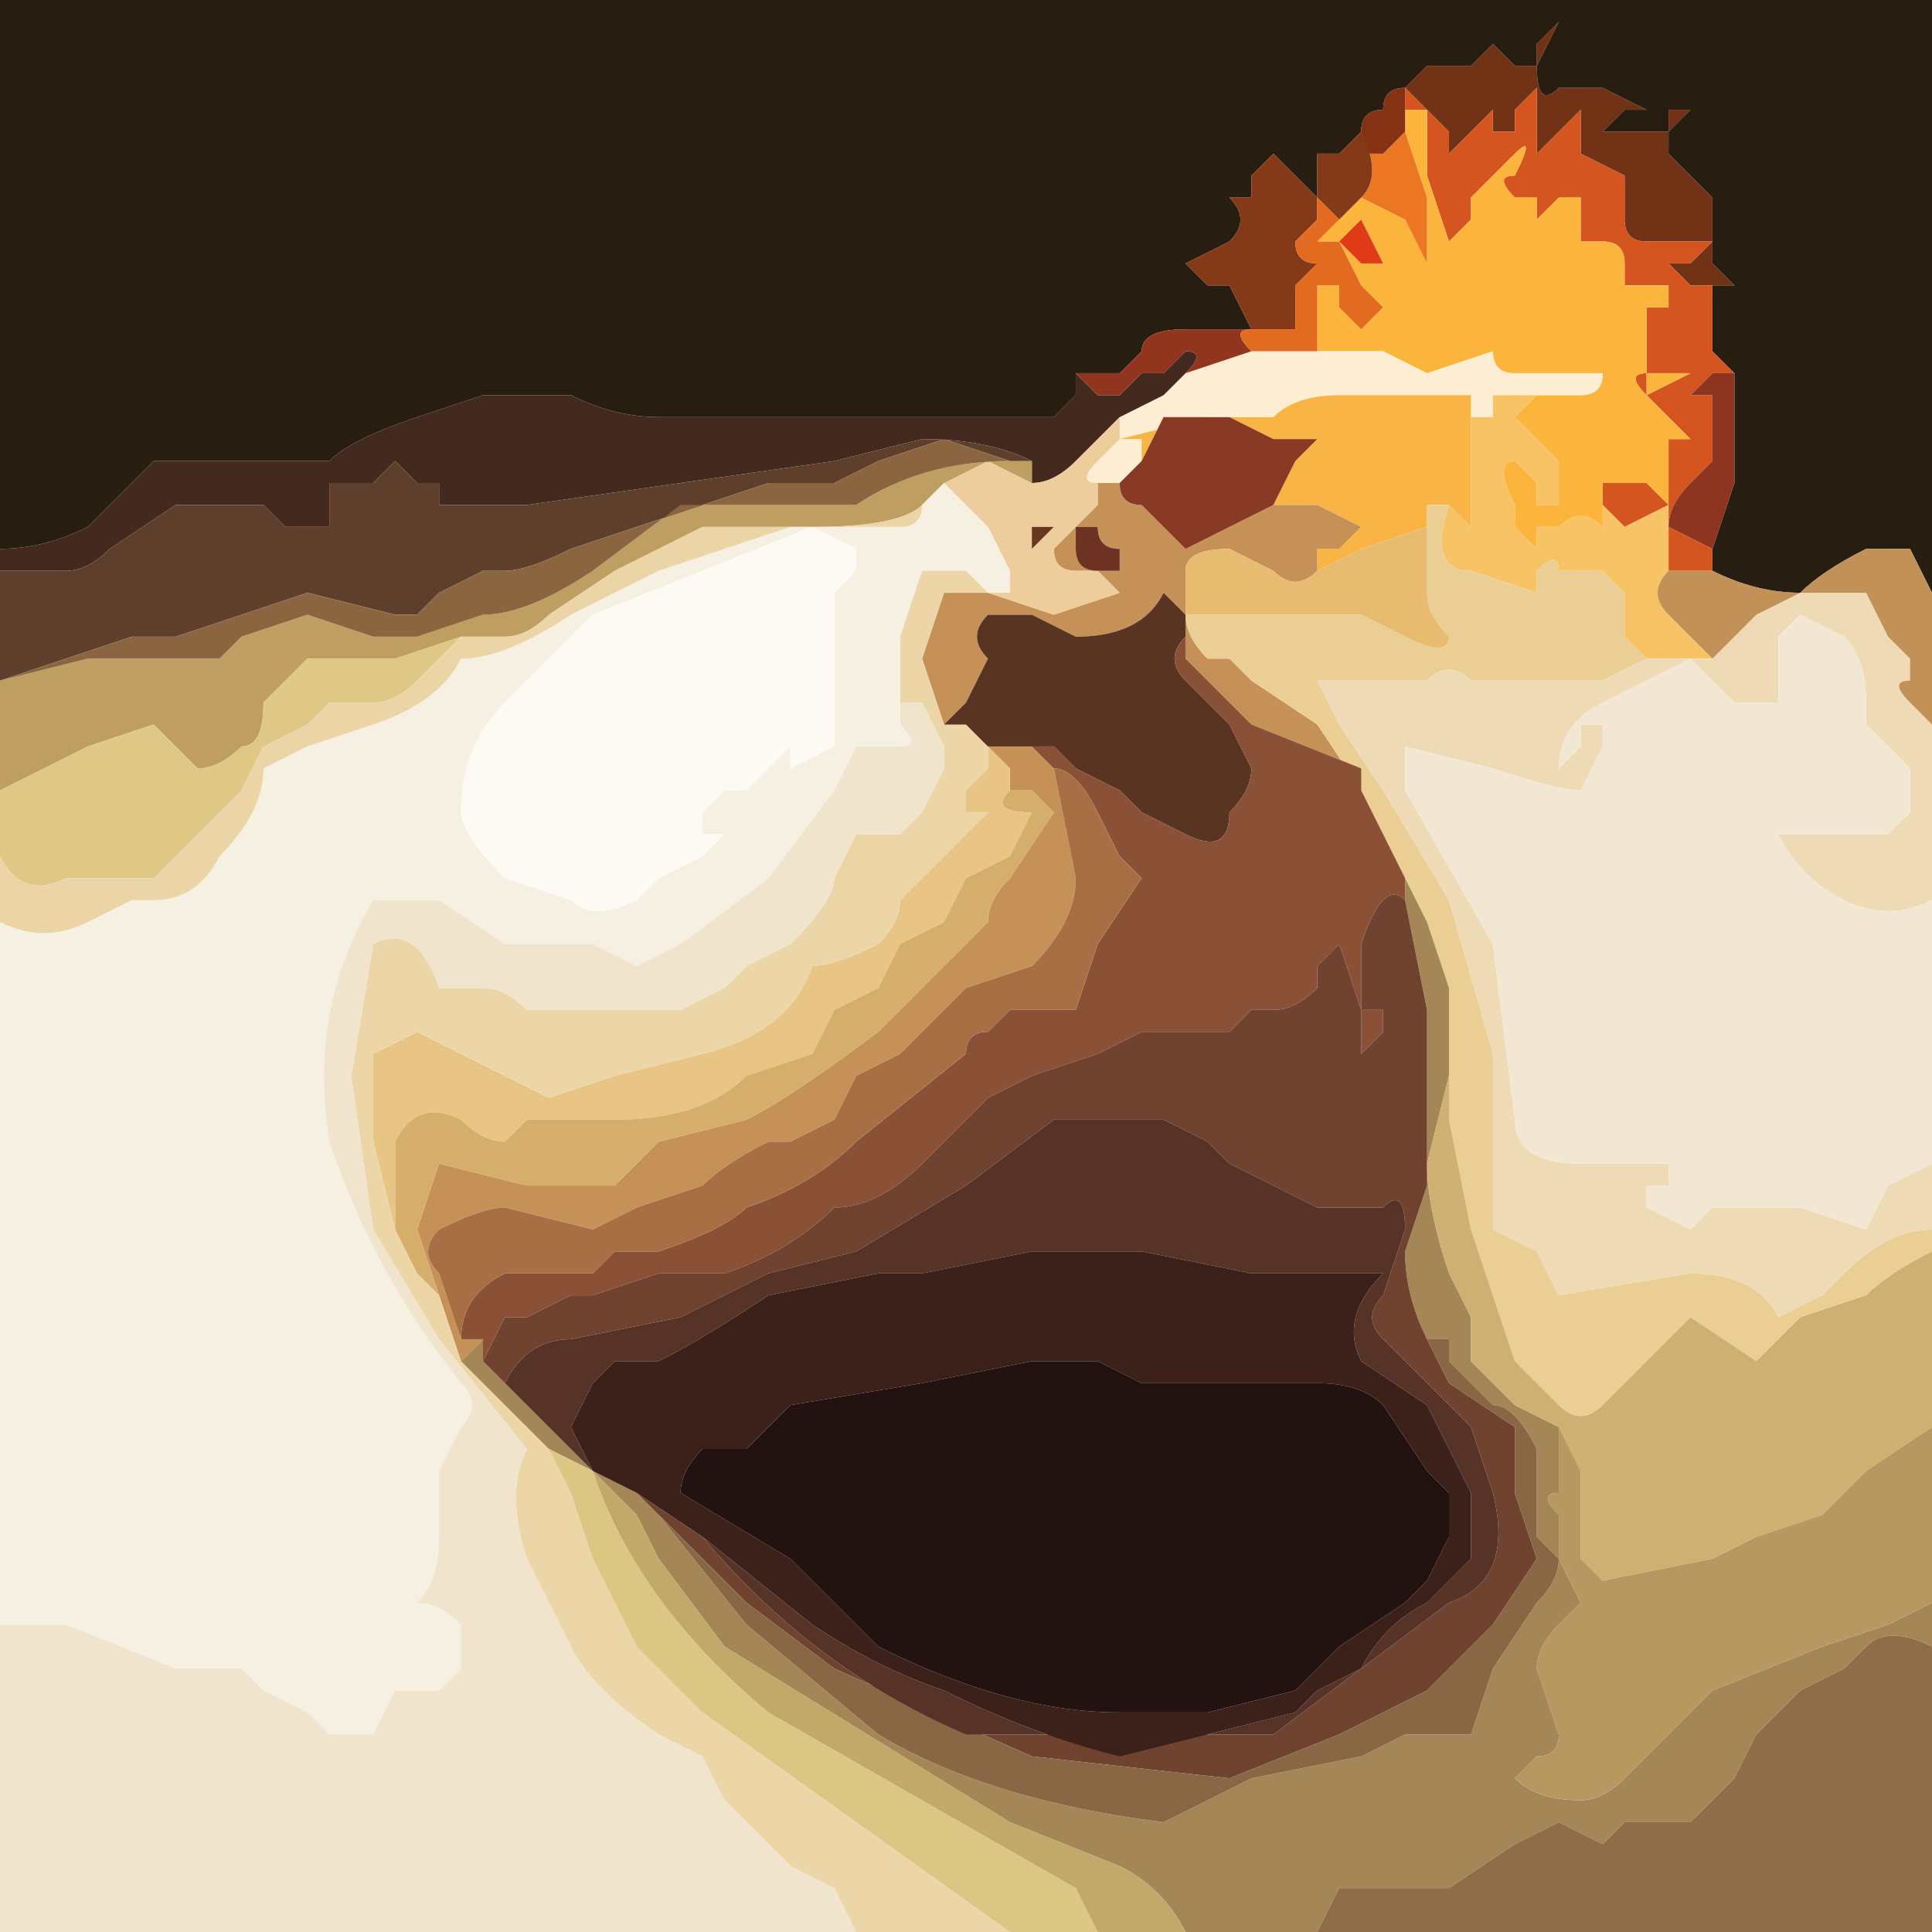 <?xml version="1.0" encoding="UTF-8" standalone="no"?>
<svg xmlns:xlink="http://www.w3.org/1999/xlink" height="4.4px" width="4.4px" xmlns="http://www.w3.org/2000/svg">
  <g transform="matrix(1.0, 0.0, 0.0, 1.0, 2.2, 2.2)">
    <path d="M1.0 -2.0 L1.05 -2.05 1.1 -2.05 1.1 -2.05 1.15 -2.05 1.2 -2.1 1.25 -2.05 Q1.25 -2.05 1.3 -2.05 L1.3 -2.1 1.35 -2.15 1.3 -2.05 Q1.3 -1.95 1.35 -2.0 L1.45 -2.0 1.55 -1.95 1.5 -1.95 1.45 -1.9 1.45 -1.9 1.5 -1.9 1.6 -1.9 1.6 -1.95 1.65 -1.95 1.6 -1.9 1.6 -1.85 1.65 -1.8 1.7 -1.75 1.7 -1.65 1.7 -1.6 1.75 -1.55 1.7 -1.55 1.65 -1.55 1.6 -1.6 1.65 -1.6 1.7 -1.65 1.65 -1.65 1.55 -1.65 Q1.5 -1.65 1.5 -1.7 L1.5 -1.8 1.4 -1.85 1.4 -1.95 1.35 -1.9 1.3 -1.85 1.3 -2.0 1.25 -1.95 1.25 -1.9 1.2 -1.9 1.2 -1.95 1.15 -1.9 1.15 -1.9 1.1 -1.85 1.1 -1.9 1.0 -2.0" fill="#723216" fill-rule="evenodd" stroke="none"/>
    <path d="M1.7 -1.55 L1.75 -1.55 1.7 -1.6 1.7 -1.65 1.7 -1.75 1.65 -1.8 1.6 -1.85 1.6 -1.9 1.65 -1.95 1.6 -1.95 1.6 -1.9 1.5 -1.9 1.45 -1.9 1.45 -1.9 1.5 -1.95 1.55 -1.95 1.45 -2.0 1.35 -2.0 Q1.3 -1.95 1.3 -2.05 L1.35 -2.15 1.3 -2.1 1.3 -2.05 Q1.25 -2.05 1.25 -2.05 L1.2 -2.1 1.15 -2.05 1.1 -2.05 1.1 -2.05 1.05 -2.05 1.0 -2.0 Q0.95 -2.0 0.95 -1.95 0.9 -1.95 0.9 -1.9 L0.85 -1.85 0.8 -1.85 Q0.8 -1.8 0.8 -1.75 0.8 -1.75 0.75 -1.8 L0.7 -1.85 0.65 -1.8 0.65 -1.75 0.6 -1.75 Q0.65 -1.7 0.6 -1.65 L0.5 -1.6 0.55 -1.55 0.6 -1.55 0.65 -1.45 0.55 -1.45 0.5 -1.45 Q0.4 -1.45 0.4 -1.4 L0.35 -1.35 0.25 -1.35 0.25 -1.3 0.2 -1.25 -0.15 -1.25 -0.35 -1.25 -0.5 -1.25 -0.6 -1.25 -0.7 -1.25 Q-0.8 -1.25 -0.9 -1.3 L-1.1 -1.3 -1.25 -1.25 Q-1.4 -1.2 -1.45 -1.15 -1.5 -1.15 -1.6 -1.15 L-1.7 -1.15 -1.85 -1.15 -2.0 -1.0 Q-2.1 -0.95 -2.2 -0.95 L-2.2 -2.2 2.2 -2.2 2.2 -0.85 2.15 -0.95 2.05 -0.95 Q1.95 -0.9 1.9 -0.85 1.8 -0.85 1.7 -0.9 L1.7 -0.95 1.75 -1.1 Q1.75 -1.2 1.75 -1.25 L1.75 -1.35 1.7 -1.4 1.7 -1.45 1.7 -1.55 M0.9 -1.9 L0.9 -1.9 M1.0 -2.0 L1.0 -2.0" fill="#271d10" fill-rule="evenodd" stroke="none"/>
    <path d="M1.0 -2.0 L1.1 -1.9 1.1 -1.85 1.15 -1.9 1.15 -1.9 1.2 -1.95 1.2 -1.9 1.25 -1.9 1.25 -1.95 1.3 -2.0 1.3 -1.85 1.35 -1.9 1.4 -1.95 1.4 -1.85 1.5 -1.8 1.5 -1.7 Q1.5 -1.65 1.55 -1.65 L1.65 -1.65 1.7 -1.65 1.65 -1.6 1.6 -1.6 1.65 -1.55 1.7 -1.55 1.7 -1.45 1.7 -1.4 1.75 -1.35 1.7 -1.35 1.65 -1.3 1.7 -1.3 1.7 -1.2 1.7 -1.15 1.65 -1.1 1.65 -1.1 1.6 -1.1 1.6 -1.1 1.65 -1.1 Q1.6 -1.05 1.6 -1.0 L1.7 -0.95 1.7 -0.9 1.6 -0.9 1.6 -1.05 1.5 -1.0 Q1.5 -1.0 1.45 -1.05 L1.45 -1.1 1.5 -1.1 1.55 -1.1 1.6 -1.05 1.6 -1.2 1.65 -1.2 1.6 -1.25 1.55 -1.3 Q1.5 -1.35 1.55 -1.35 L1.55 -1.3 1.65 -1.35 1.55 -1.35 1.55 -1.4 1.55 -1.45 1.55 -1.5 1.6 -1.5 1.6 -1.55 1.5 -1.55 1.5 -1.6 Q1.5 -1.65 1.45 -1.65 L1.4 -1.65 1.4 -1.75 1.35 -1.75 1.3 -1.7 1.3 -1.75 1.25 -1.75 Q1.2 -1.8 1.25 -1.8 1.3 -1.9 1.25 -1.85 L1.15 -1.75 1.15 -1.7 1.1 -1.65 1.05 -1.8 Q1.05 -1.9 1.05 -1.95 L1.0 -1.95 1.0 -2.0 1.0 -2.0" fill="#d45520" fill-rule="evenodd" stroke="none"/>
    <path d="M1.0 -1.95 L1.05 -1.95 Q1.05 -1.9 1.05 -1.8 L1.1 -1.65 1.15 -1.7 1.15 -1.75 1.25 -1.85 Q1.3 -1.9 1.25 -1.8 1.2 -1.8 1.25 -1.75 L1.3 -1.75 1.3 -1.7 1.35 -1.75 1.4 -1.75 1.4 -1.65 1.45 -1.65 Q1.5 -1.65 1.5 -1.6 L1.5 -1.55 1.6 -1.55 1.6 -1.5 1.55 -1.5 1.55 -1.45 1.55 -1.4 1.55 -1.35 1.65 -1.35 1.55 -1.3 1.55 -1.35 Q1.5 -1.35 1.55 -1.3 L1.6 -1.25 1.65 -1.2 1.6 -1.2 1.6 -1.05 1.55 -1.1 1.5 -1.1 1.45 -1.1 1.45 -1.05 1.45 -1.0 Q1.4 -1.05 1.35 -1.0 L1.3 -1.0 Q1.3 -1.0 1.3 -0.95 L1.25 -1.0 1.25 -1.05 Q1.2 -1.15 1.25 -1.15 L1.3 -1.1 1.3 -1.05 Q1.3 -1.05 1.35 -1.05 L1.35 -1.15 1.3 -1.2 1.25 -1.25 1.3 -1.3 1.4 -1.3 Q1.45 -1.3 1.45 -1.35 L1.4 -1.35 1.3 -1.35 1.25 -1.35 Q1.2 -1.35 1.2 -1.4 L1.05 -1.35 0.95 -1.4 0.9 -1.4 0.75 -1.4 0.65 -1.4 0.7 -1.4 0.8 -1.4 0.8 -1.55 0.85 -1.55 0.85 -1.5 0.9 -1.5 0.85 -1.5 0.9 -1.45 Q0.9 -1.45 0.95 -1.5 L0.9 -1.55 0.85 -1.65 0.8 -1.65 0.85 -1.7 0.85 -1.7 0.9 -1.75 1.0 -1.7 1.05 -1.6 1.05 -1.75 1.0 -1.9 Q1.0 -1.9 1.0 -1.95 M0.85 -1.65 L0.9 -1.6 0.95 -1.6 0.95 -1.6 0.9 -1.7 Q0.9 -1.7 0.85 -1.65" fill="#fbb53d" fill-rule="evenodd" stroke="none"/>
    <path d="M0.9 -1.9 L0.9 -1.9 0.9 -1.85 0.95 -1.85 1.0 -1.85 0.95 -1.85 1.0 -1.9 1.05 -1.75 1.05 -1.6 1.0 -1.7 0.9 -1.75 0.95 -1.75 0.9 -1.75 Q0.95 -1.8 0.9 -1.9" fill="#eb7722" fill-rule="evenodd" stroke="none"/>
    <path d="M0.65 -1.4 L0.75 -1.4 0.9 -1.4 0.95 -1.4 1.05 -1.35 1.2 -1.4 Q1.2 -1.35 1.25 -1.35 L1.3 -1.35 1.4 -1.35 1.45 -1.35 Q1.45 -1.3 1.4 -1.3 L1.3 -1.3 1.2 -1.3 1.2 -1.25 1.15 -1.25 1.15 -1.3 1.1 -1.3 1.0 -1.3 0.95 -1.3 0.9 -1.3 0.85 -1.3 Q0.75 -1.3 0.7 -1.25 L0.55 -1.25 0.35 -1.2 0.35 -1.2 0.4 -1.2 0.4 -1.15 0.35 -1.1 0.3 -1.1 Q0.25 -1.1 0.3 -1.15 L0.35 -1.2 0.35 -1.25 0.45 -1.3 0.5 -1.35 0.65 -1.4" fill="#fdeed3" fill-rule="evenodd" stroke="none"/>
    <path d="M0.35 -1.1 L0.4 -1.15 0.4 -1.2 0.35 -1.2 0.35 -1.2 0.55 -1.25 0.7 -1.25 Q0.75 -1.3 0.85 -1.3 L0.9 -1.3 0.95 -1.3 1.0 -1.3 1.1 -1.3 1.15 -1.3 1.15 -1.25 1.15 -1.0 1.1 -1.05 1.05 -1.05 1.05 -1.0 0.9 -0.95 0.8 -0.9 0.8 -0.95 0.85 -0.95 0.9 -1.0 0.8 -1.05 0.75 -1.05 0.7 -1.05 0.75 -1.15 0.8 -1.2 0.7 -1.2 0.6 -1.25 0.45 -1.25 0.4 -1.15 0.35 -1.1" fill="#f8b445" fill-rule="evenodd" stroke="none"/>
    <path d="M1.3 -1.3 L1.25 -1.25 1.3 -1.2 1.35 -1.15 1.35 -1.05 Q1.3 -1.05 1.3 -1.05 L1.3 -1.1 1.25 -1.15 Q1.2 -1.15 1.25 -1.05 L1.25 -1.0 1.3 -0.95 Q1.3 -1.0 1.3 -1.0 L1.35 -1.0 Q1.4 -1.05 1.45 -1.0 L1.45 -1.05 Q1.5 -1.0 1.5 -1.0 L1.6 -1.05 1.6 -0.9 Q1.55 -0.85 1.6 -0.8 L1.65 -0.75 1.7 -0.7 1.6 -0.7 1.55 -0.7 1.5 -0.75 1.5 -0.85 1.45 -0.9 1.4 -0.9 1.35 -0.9 Q1.35 -0.95 1.3 -0.9 L1.3 -0.85 1.15 -0.9 Q1.05 -0.9 1.1 -1.05 L1.15 -1.0 1.15 -1.25 1.2 -1.25 1.2 -1.3 1.3 -1.3" fill="#f7c365" fill-rule="evenodd" stroke="none"/>
    <path d="M1.75 -1.35 L1.75 -1.25 Q1.75 -1.2 1.75 -1.1 L1.7 -0.95 1.6 -1.0 Q1.6 -1.05 1.65 -1.1 L1.6 -1.1 1.6 -1.1 1.65 -1.1 1.65 -1.1 1.7 -1.15 1.7 -1.2 1.7 -1.3 1.65 -1.3 1.7 -1.35 1.75 -1.35" fill="#8d3521" fill-rule="evenodd" stroke="none"/>
    <path d="M0.9 -1.9 Q0.9 -1.95 0.95 -1.95 0.95 -2.0 1.0 -2.0 L1.0 -1.95 Q1.0 -1.9 1.0 -1.9 L0.95 -1.85 1.0 -1.85 0.95 -1.85 0.9 -1.85 0.9 -1.9" fill="#843114" fill-rule="evenodd" stroke="none"/>
    <path d="M-2.2 -0.95 Q-2.1 -0.95 -2.0 -1.0 L-1.85 -1.15 -1.7 -1.15 -1.6 -1.15 Q-1.5 -1.15 -1.45 -1.15 -1.4 -1.2 -1.25 -1.25 L-1.1 -1.3 -0.9 -1.3 Q-0.8 -1.25 -0.7 -1.25 L-0.6 -1.25 -0.5 -1.25 -0.35 -1.25 -0.15 -1.25 0.2 -1.25 0.25 -1.3 0.25 -1.35 0.3 -1.3 0.35 -1.3 0.4 -1.35 0.45 -1.35 0.5 -1.4 Q0.55 -1.4 0.5 -1.35 L0.45 -1.3 0.35 -1.25 0.3 -1.2 0.25 -1.15 Q0.2 -1.1 0.15 -1.1 L0.15 -1.15 Q0.05 -1.2 -0.1 -1.2 L-0.3 -1.15 -1.0 -1.05 -1.1 -1.05 -1.2 -1.05 -1.2 -1.1 -1.25 -1.1 -1.3 -1.15 -1.35 -1.1 -1.45 -1.1 Q-1.45 -1.05 -1.45 -1.0 L-1.5 -1.0 Q-1.55 -1.0 -1.55 -1.0 L-1.6 -1.05 -1.8 -1.05 -1.95 -0.95 Q-2.0 -0.9 -2.05 -0.9 L-2.2 -0.9 -2.2 -0.95" fill="#442a1e" fill-rule="evenodd" stroke="none"/>
    <path d="M0.25 -1.35 L0.35 -1.35 0.4 -1.4 Q0.4 -1.45 0.5 -1.45 L0.55 -1.45 0.65 -1.45 Q0.6 -1.45 0.65 -1.4 L0.7 -1.4 0.65 -1.4 0.5 -1.35 Q0.55 -1.4 0.5 -1.4 L0.45 -1.35 0.4 -1.35 0.35 -1.3 0.3 -1.3 0.25 -1.35" fill="#91351e" fill-rule="evenodd" stroke="none"/>
    <path d="M0.65 -1.45 L0.6 -1.55 0.55 -1.55 0.5 -1.6 0.6 -1.65 Q0.65 -1.7 0.6 -1.75 L0.65 -1.75 0.65 -1.8 0.7 -1.85 0.75 -1.8 Q0.8 -1.75 0.8 -1.75 0.8 -1.8 0.8 -1.85 L0.85 -1.85 0.9 -1.9 Q0.95 -1.8 0.9 -1.75 L0.95 -1.75 0.9 -1.75 0.85 -1.7 0.85 -1.7 0.8 -1.75 0.8 -1.7 0.75 -1.65 Q0.75 -1.6 0.8 -1.6 L0.75 -1.55 0.75 -1.55 0.75 -1.45 0.7 -1.45 0.65 -1.45" fill="#843919" fill-rule="evenodd" stroke="none"/>
    <path d="M0.85 -1.7 L0.8 -1.65 0.85 -1.65 0.9 -1.55 0.95 -1.5 Q0.9 -1.45 0.9 -1.45 L0.85 -1.5 0.9 -1.5 0.85 -1.5 0.85 -1.55 0.8 -1.55 0.8 -1.4 0.7 -1.4 0.65 -1.4 Q0.6 -1.45 0.65 -1.45 L0.7 -1.45 0.75 -1.45 0.75 -1.55 0.75 -1.55 0.8 -1.6 Q0.75 -1.6 0.75 -1.65 L0.8 -1.7 0.8 -1.75 0.85 -1.7" fill="#e26b1f" fill-rule="evenodd" stroke="none"/>
    <path d="M0.85 -1.65 Q0.9 -1.7 0.9 -1.7 L0.95 -1.6 0.95 -1.6 0.9 -1.6 0.85 -1.65" fill="#df3b19" fill-rule="evenodd" stroke="none"/>
    <path d="M0.3 -1.1 L0.35 -1.1 Q0.35 -1.05 0.4 -1.05 L0.5 -0.95 0.6 -1.0 0.7 -1.05 0.75 -1.05 0.8 -1.05 0.9 -1.0 0.85 -0.95 0.8 -0.95 0.8 -0.9 Q0.75 -0.85 0.7 -0.9 L0.6 -0.95 Q0.5 -0.95 0.5 -0.9 L0.5 -0.8 Q0.5 -0.75 0.55 -0.7 L0.6 -0.7 0.65 -0.65 0.8 -0.55 0.9 -0.4 0.9 -0.45 0.65 -0.55 0.5 -0.7 Q0.5 -0.7 0.5 -0.75 L0.5 -0.8 0.45 -0.85 Q0.4 -0.75 0.25 -0.75 L0.15 -0.8 0.05 -0.8 Q0.0 -0.75 0.05 -0.7 L0.0 -0.6 0.0 -0.6 -0.05 -0.55 0.05 -0.5 0.15 -0.5 0.2 -0.45 0.25 -0.2 Q0.25 -0.1 0.15 0.0 L0.0 0.05 -0.15 0.2 -0.25 0.25 -0.3 0.35 -0.4 0.4 -0.45 0.4 Q-0.55 0.45 -0.6 0.5 L-0.75 0.55 -0.85 0.6 -1.05 0.55 Q-1.1 0.55 -1.2 0.6 -1.25 0.65 -1.2 0.7 L-1.15 0.85 -1.1 0.85 -1.15 0.9 -1.2 0.75 -1.25 0.6 -1.2 0.45 -1.0 0.5 -0.8 0.5 -0.7 0.4 -0.5 0.35 Q-0.4 0.3 -0.2 0.15 L0.05 -0.1 Q0.05 -0.15 0.1 -0.2 L0.2 -0.35 0.15 -0.4 0.1 -0.4 0.1 -0.45 0.05 -0.5 0.0 -0.55 -0.05 -0.55 -0.1 -0.7 -0.05 -0.85 0.05 -0.85 0.2 -0.8 0.35 -0.85 0.3 -0.9 0.25 -0.9 Q0.2 -0.9 0.2 -0.95 L0.25 -1.0 0.3 -1.05 0.3 -1.1 M0.25 -1.0 L0.25 -0.95 Q0.25 -0.9 0.3 -0.9 L0.35 -0.9 0.35 -0.95 Q0.3 -0.95 0.3 -1.0 L0.3 -1.0 0.25 -1.0" fill="#c69157" fill-rule="evenodd" stroke="none"/>
    <path d="M0.35 -1.1 L0.4 -1.15 0.45 -1.25 0.6 -1.25 0.7 -1.2 0.8 -1.2 0.75 -1.15 0.7 -1.05 0.6 -1.0 0.5 -0.95 0.4 -1.05 Q0.35 -1.05 0.35 -1.1" fill="#893a24" fill-rule="evenodd" stroke="none"/>
    <path d="M1.05 -1.0 L1.05 -1.05 1.1 -1.05 Q1.05 -0.9 1.15 -0.9 L1.3 -0.85 1.3 -0.9 Q1.35 -0.95 1.35 -0.9 L1.4 -0.9 1.45 -0.9 1.5 -0.85 1.5 -0.75 1.55 -0.7 1.45 -0.65 1.3 -0.65 1.25 -0.65 1.15 -0.65 Q1.1 -0.7 1.05 -0.65 L0.95 -0.65 0.8 -0.65 0.85 -0.55 0.95 -0.4 1.1 -0.15 1.2 0.2 1.2 0.6 1.3 0.65 1.35 0.75 1.65 0.7 Q1.8 0.7 1.85 0.8 L1.95 0.75 2.0 0.7 Q2.1 0.6 2.2 0.6 L2.2 0.65 Q2.1 0.7 2.05 0.75 L1.9 0.8 1.85 0.85 1.8 0.9 1.65 0.8 1.55 0.9 1.45 1.0 Q1.4 1.05 1.35 1.0 L1.25 0.9 1.2 0.75 1.15 0.6 1.1 0.35 1.1 0.05 1.05 -0.1 1.0 -0.2 0.95 -0.3 0.9 -0.4 0.8 -0.55 0.65 -0.65 0.6 -0.7 0.55 -0.7 Q0.5 -0.75 0.5 -0.8 L0.7 -0.8 0.9 -0.8 1.0 -0.75 Q1.1 -0.7 1.1 -0.75 1.05 -0.8 1.05 -0.85 L1.05 -1.0" fill="#eace94" fill-rule="evenodd" stroke="none"/>
    <path d="M0.8 -0.9 L0.9 -0.95 1.05 -1.0 1.05 -0.85 Q1.05 -0.8 1.1 -0.75 1.1 -0.7 1.0 -0.75 L0.9 -0.8 0.7 -0.8 0.5 -0.8 0.5 -0.9 Q0.5 -0.95 0.6 -0.95 L0.7 -0.9 Q0.75 -0.85 0.8 -0.9" fill="#e7bc71" fill-rule="evenodd" stroke="none"/>
    <path d="M2.2 0.6 Q2.1 0.6 2.0 0.7 L1.95 0.75 1.85 0.8 Q1.8 0.7 1.65 0.7 L1.35 0.75 1.3 0.65 1.2 0.6 1.2 0.2 1.1 -0.15 0.95 -0.4 0.85 -0.55 0.8 -0.65 0.95 -0.65 1.05 -0.65 Q1.1 -0.7 1.15 -0.65 L1.25 -0.65 1.3 -0.65 1.45 -0.65 1.55 -0.7 1.6 -0.7 1.7 -0.7 1.8 -0.8 1.9 -0.85 2.05 -0.85 2.1 -0.75 2.15 -0.7 2.15 -0.65 Q2.1 -0.65 2.15 -0.6 L2.2 -0.55 2.2 -0.15 Q2.1 -0.1 2.0 -0.15 1.9 -0.2 1.85 -0.3 L1.95 -0.3 2.0 -0.3 2.1 -0.3 2.15 -0.35 2.15 -0.45 2.1 -0.5 2.05 -0.55 Q2.05 -0.55 2.05 -0.6 2.05 -0.7 2.0 -0.75 L1.9 -0.8 1.85 -0.75 1.85 -0.7 1.85 -0.6 1.75 -0.6 1.65 -0.7 1.55 -0.65 1.45 -0.6 Q1.35 -0.55 1.35 -0.45 L1.35 -0.45 1.4 -0.5 1.4 -0.55 1.45 -0.55 1.45 -0.5 1.4 -0.4 Q1.35 -0.4 1.2 -0.45 L1.0 -0.5 1.0 -0.4 1.2 -0.05 1.25 0.35 Q1.25 0.45 1.4 0.45 L1.6 0.45 1.6 0.5 1.55 0.5 1.55 0.55 1.65 0.6 1.7 0.55 1.9 0.55 2.05 0.6 2.1 0.5 2.2 0.45 2.2 0.6" fill="#eedbb6" fill-rule="evenodd" stroke="none"/>
    <path d="M0.35 -1.25 L0.35 -1.2 0.3 -1.15 Q0.25 -1.1 0.3 -1.1 L0.3 -1.05 0.25 -1.0 0.25 -1.0 0.2 -0.95 Q0.2 -0.9 0.25 -0.9 L0.3 -0.9 0.35 -0.85 0.2 -0.8 0.05 -0.85 0.1 -0.85 0.1 -0.9 0.05 -1.0 -0.05 -1.1 0.05 -1.15 0.15 -1.1 Q0.2 -1.1 0.25 -1.15 L0.3 -1.2 0.35 -1.25 M0.15 -1.0 L0.15 -0.95 0.2 -1.0 0.2 -1.0 0.15 -1.0" fill="#eccd9b" fill-rule="evenodd" stroke="none"/>
    <path d="M0.25 -1.0 L0.3 -1.0 0.3 -1.0 Q0.3 -0.95 0.35 -0.95 L0.35 -0.9 0.3 -0.9 Q0.25 -0.9 0.25 -0.95 L0.25 -1.0 0.25 -1.0" fill="#6d3221" fill-rule="evenodd" stroke="none"/>
    <path d="M0.15 -1.15 L0.15 -1.1 0.05 -1.15 -0.05 -1.1 -0.1 -1.05 Q-0.15 -1.0 -0.35 -1.0 L-0.5 -1.0 -0.6 -1.0 -0.8 -0.9 -0.95 -0.8 Q-1.0 -0.75 -1.05 -0.75 L-1.15 -0.75 -1.3 -0.7 -1.5 -0.7 -1.6 -0.6 Q-1.6 -0.5 -1.65 -0.5 -1.7 -0.45 -1.75 -0.45 L-1.85 -0.55 -2.0 -0.5 -2.2 -0.4 -2.2 -0.65 -2.0 -0.7 -1.8 -0.7 -1.7 -0.7 -1.65 -0.75 -1.5 -0.8 -1.35 -0.75 -1.25 -0.75 -1.1 -0.8 Q-1.0 -0.8 -0.85 -0.9 L-0.65 -1.05 -0.45 -1.05 -0.25 -1.05 Q-0.1 -1.15 0.1 -1.15 L0.15 -1.15" fill="#be9f61" fill-rule="evenodd" stroke="none"/>
    <path d="M0.15 -1.0 L0.2 -1.0 0.2 -1.0 0.15 -0.95 0.15 -1.0" fill="#683722" fill-rule="evenodd" stroke="none"/>
    <path d="M0.15 -1.15 L0.1 -1.15 -0.05 -1.2 -0.2 -1.15 -0.3 -1.1 -0.45 -1.1 -0.75 -1.0 -0.9 -0.95 Q-1.0 -0.9 -1.05 -0.9 L-1.1 -0.9 -1.2 -0.85 -1.25 -0.8 -1.3 -0.8 -1.5 -0.85 -1.65 -0.8 -1.8 -0.75 -1.9 -0.75 -2.2 -0.65 -2.2 -0.9 -2.05 -0.9 Q-2.0 -0.9 -1.95 -0.95 L-1.8 -1.05 -1.6 -1.05 -1.55 -1.0 Q-1.55 -1.0 -1.5 -1.0 L-1.45 -1.0 Q-1.45 -1.05 -1.45 -1.1 L-1.35 -1.1 -1.3 -1.15 -1.25 -1.1 -1.2 -1.1 -1.2 -1.05 -1.1 -1.05 -1.0 -1.05 -0.3 -1.15 -0.1 -1.2 Q0.05 -1.2 0.15 -1.15" fill="#5e3f2b" fill-rule="evenodd" stroke="none"/>
    <path d="M-0.05 -1.1 L0.05 -1.0 0.1 -0.9 0.1 -0.85 0.05 -0.85 0.0 -0.9 -0.1 -0.9 -0.15 -0.75 -0.15 -0.6 -0.15 -0.55 Q-0.1 -0.5 -0.15 -0.5 L-0.25 -0.5 -0.3 -0.4 -0.45 -0.2 -0.65 -0.05 -0.75 0.0 -0.85 -0.05 -0.95 -0.05 -1.05 -0.05 -1.2 -0.15 -1.35 -0.15 Q-1.5 0.1 -1.45 0.4 -1.35 0.7 -1.15 0.95 -1.1 1.0 -1.15 1.05 L-1.2 1.15 -1.2 1.3 Q-1.2 1.4 -1.25 1.45 -1.2 1.45 -1.15 1.5 L-1.15 1.6 -1.2 1.65 -1.3 1.65 -1.35 1.75 -1.45 1.75 -1.5 1.7 -1.6 1.65 -1.65 1.6 -1.8 1.6 -2.05 1.5 -2.2 1.5 -2.2 -0.1 Q-2.1 -0.05 -2.0 -0.1 L-1.9 -0.15 -1.85 -0.15 Q-1.75 -0.15 -1.7 -0.25 -1.6 -0.35 -1.6 -0.45 L-1.5 -0.5 -1.35 -0.55 Q-1.2 -0.6 -1.15 -0.7 -1.05 -0.7 -0.9 -0.8 L-0.7 -0.9 -0.4 -1.0 -0.15 -1.0 Q-0.1 -1.0 -0.1 -1.05 L-0.1 -1.05 -0.05 -1.1 M-1.15 -0.35 Q-1.15 -0.3 -1.05 -0.2 L-0.9 -0.15 Q-0.85 -0.1 -0.75 -0.15 L-0.7 -0.2 -0.6 -0.25 Q-0.6 -0.25 -0.55 -0.3 L-0.6 -0.3 -0.6 -0.35 -0.55 -0.4 -0.5 -0.4 -0.45 -0.45 -0.4 -0.5 -0.4 -0.45 -0.3 -0.5 Q-0.3 -0.55 -0.3 -0.6 L-0.3 -0.7 -0.3 -0.85 -0.25 -0.9 -0.25 -0.95 -0.35 -1.0 -0.6 -0.9 -0.85 -0.8 -0.95 -0.7 -1.05 -0.6 Q-1.15 -0.5 -1.15 -0.35" fill="#f6f0e3" fill-rule="evenodd" stroke="none"/>
    <path d="M0.15 -0.5 L0.05 -0.5 -0.05 -0.55 0.0 -0.6 0.0 -0.6 0.05 -0.7 Q0.0 -0.75 0.05 -0.8 L0.15 -0.8 0.25 -0.75 Q0.4 -0.75 0.45 -0.85 L0.5 -0.8 0.5 -0.75 Q0.45 -0.7 0.5 -0.65 L0.55 -0.6 0.6 -0.55 0.65 -0.45 Q0.65 -0.4 0.6 -0.35 0.6 -0.25 0.5 -0.3 L0.4 -0.35 0.35 -0.4 0.25 -0.45 0.2 -0.5 0.2 -0.5 0.15 -0.5" fill="#593423" fill-rule="evenodd" stroke="none"/>
    <path d="M-1.1 0.85 L-1.15 0.85 Q-1.15 0.75 -1.05 0.7 L-0.85 0.7 -0.8 0.65 -0.7 0.65 Q-0.55 0.6 -0.5 0.55 -0.35 0.5 -0.25 0.4 L0.0 0.2 Q0.0 0.15 0.05 0.15 L0.1 0.1 0.2 0.1 0.25 0.1 0.3 -0.05 0.4 -0.2 0.35 -0.25 0.3 -0.35 Q0.25 -0.45 0.2 -0.45 L0.15 -0.5 0.2 -0.5 0.2 -0.5 0.25 -0.45 0.35 -0.4 0.4 -0.35 0.5 -0.3 Q0.6 -0.25 0.6 -0.35 0.65 -0.4 0.65 -0.45 L0.6 -0.55 0.55 -0.6 0.5 -0.65 Q0.45 -0.7 0.5 -0.75 0.5 -0.7 0.5 -0.7 L0.65 -0.55 0.9 -0.45 0.9 -0.4 0.95 -0.3 1.0 -0.2 1.0 -0.15 Q0.95 -0.2 0.9 -0.05 L0.9 0.1 0.95 0.1 0.95 0.15 0.9 0.2 0.9 0.1 0.85 -0.05 0.8 0.0 0.8 0.05 Q0.75 0.1 0.7 0.1 L0.65 0.1 0.6 0.15 0.55 0.15 0.5 0.15 0.4 0.15 0.3 0.2 0.15 0.25 0.05 0.3 -0.05 0.4 -0.1 0.45 Q-0.2 0.55 -0.3 0.55 -0.4 0.65 -0.55 0.7 L-0.7 0.7 -0.85 0.75 -0.9 0.75 -1.0 0.8 -1.05 0.8 -1.1 0.9 -1.1 0.85" fill="#8a5136" fill-rule="evenodd" stroke="none"/>
    <path d="M0.05 -0.5 L0.1 -0.45 0.1 -0.4 Q0.05 -0.35 0.15 -0.35 L0.1 -0.25 0.0 -0.2 -0.05 -0.1 -0.15 -0.05 -0.2 0.05 -0.3 0.1 -0.35 0.2 -0.5 0.25 Q-0.6 0.35 -0.8 0.35 L-0.9 0.35 -1.0 0.35 -1.05 0.4 Q-1.1 0.4 -1.15 0.35 -1.25 0.3 -1.3 0.4 L-1.3 0.6 -1.35 0.4 -1.35 0.2 -1.25 0.15 -1.15 0.2 -0.95 0.3 -0.8 0.25 -0.6 0.2 Q-0.4 0.15 -0.35 0.0 -0.3 0.0 -0.2 -0.05 -0.15 -0.1 -0.15 -0.15 L-0.05 -0.25 0.05 -0.35 0.0 -0.35 0.0 -0.4 0.05 -0.45 0.05 -0.5" fill="#e8c585" fill-rule="evenodd" stroke="none"/>
    <path d="M0.05 -0.85 L-0.05 -0.85 -0.1 -0.7 -0.05 -0.55 0.0 -0.55 0.05 -0.5 0.05 -0.45 0.0 -0.4 0.0 -0.35 0.05 -0.35 -0.05 -0.25 -0.15 -0.15 Q-0.15 -0.1 -0.2 -0.05 -0.3 0.0 -0.35 0.0 -0.4 0.15 -0.6 0.2 L-0.8 0.25 -0.95 0.3 -1.15 0.2 -1.25 0.15 -1.35 0.2 -1.35 0.4 -1.3 0.6 -1.25 0.7 -1.2 0.75 -1.15 0.9 -1.05 1.0 -0.95 1.1 -0.9 1.2 -0.85 1.35 -0.8 1.45 -0.75 1.55 -0.6 1.7 0.1 2.2 -0.25 2.2 -0.3 2.1 -0.4 2.05 -0.55 1.9 -0.6 1.8 -0.7 1.75 Q-0.85 1.65 -0.9 1.55 L-0.95 1.45 -1.0 1.35 Q-1.05 1.2 -1.0 1.1 L-1.2 0.85 -1.35 0.6 -1.4 0.25 -1.35 -0.05 Q-1.25 -0.1 -1.2 0.05 L-1.1 0.05 Q-1.05 0.05 -1.0 0.1 L-0.95 0.1 -0.9 0.1 -0.85 0.1 -0.75 0.1 -0.65 0.1 -0.55 0.05 -0.5 0.0 -0.4 -0.05 Q-0.3 -0.15 -0.3 -0.2 L-0.25 -0.3 -0.15 -0.3 -0.1 -0.35 -0.05 -0.45 Q-0.05 -0.45 -0.05 -0.5 L-0.1 -0.6 Q-0.15 -0.6 -0.15 -0.6 L-0.15 -0.75 -0.1 -0.9 0.0 -0.9 0.05 -0.85" fill="#ecd5a6" fill-rule="evenodd" stroke="none"/>
    <path d="M0.1 -0.4 L0.15 -0.4 0.2 -0.35 0.1 -0.2 Q0.05 -0.15 0.05 -0.1 L-0.2 0.15 Q-0.4 0.3 -0.5 0.35 L-0.7 0.4 -0.8 0.5 -1.0 0.5 -1.2 0.45 -1.25 0.6 -1.2 0.75 -1.25 0.7 -1.3 0.6 -1.3 0.4 Q-1.25 0.3 -1.15 0.35 -1.1 0.4 -1.05 0.4 L-1.0 0.35 -0.9 0.35 -0.8 0.35 Q-0.6 0.35 -0.5 0.25 L-0.35 0.2 -0.3 0.1 -0.2 0.05 -0.15 -0.05 -0.05 -0.1 0.0 -0.2 0.1 -0.25 0.15 -0.35 Q0.05 -0.35 0.1 -0.4" fill="#d6ae6b" fill-rule="evenodd" stroke="none"/>
    <path d="M-1.15 0.85 L-1.2 0.7 Q-1.25 0.65 -1.2 0.6 -1.1 0.55 -1.05 0.55 L-0.85 0.6 -0.75 0.55 -0.6 0.5 Q-0.55 0.45 -0.45 0.4 L-0.4 0.4 -0.3 0.35 -0.25 0.25 -0.15 0.2 0.0 0.05 0.15 0.0 Q0.25 -0.1 0.25 -0.2 L0.2 -0.45 Q0.25 -0.45 0.3 -0.35 L0.35 -0.25 0.4 -0.2 0.3 -0.05 0.25 0.1 0.2 0.1 0.1 0.1 0.05 0.15 Q0.0 0.15 0.0 0.2 L-0.25 0.4 Q-0.35 0.5 -0.5 0.55 -0.55 0.6 -0.7 0.65 L-0.8 0.65 -0.85 0.7 -1.05 0.7 Q-1.15 0.75 -1.15 0.85" fill="#a96f44" fill-rule="evenodd" stroke="none"/>
    <path d="M2.2 0.45 L2.1 0.5 2.05 0.6 1.9 0.55 1.7 0.55 1.65 0.6 1.55 0.55 1.55 0.5 1.6 0.5 1.6 0.45 1.4 0.45 Q1.25 0.45 1.25 0.35 L1.2 -0.05 1.0 -0.4 1.0 -0.5 1.2 -0.45 Q1.35 -0.4 1.4 -0.4 L1.45 -0.5 1.45 -0.55 1.4 -0.55 1.4 -0.5 1.35 -0.45 1.35 -0.45 Q1.35 -0.55 1.45 -0.6 L1.55 -0.65 1.65 -0.7 1.75 -0.6 1.85 -0.6 1.85 -0.7 1.85 -0.75 1.9 -0.8 2.0 -0.75 Q2.05 -0.7 2.05 -0.6 2.05 -0.55 2.05 -0.55 L2.1 -0.5 2.15 -0.45 2.15 -0.35 2.1 -0.3 2.0 -0.3 1.95 -0.3 1.85 -0.3 Q1.9 -0.2 2.0 -0.15 2.1 -0.1 2.2 -0.15 L2.2 0.45" fill="#f1e7d2" fill-rule="evenodd" stroke="none"/>
    <path d="M1.7 -0.9 Q1.8 -0.85 1.9 -0.85 1.95 -0.9 2.05 -0.95 L2.15 -0.95 2.2 -0.85 2.2 -0.55 2.15 -0.6 Q2.1 -0.65 2.15 -0.65 L2.15 -0.7 2.1 -0.75 2.05 -0.85 1.9 -0.85 1.8 -0.8 1.7 -0.7 1.65 -0.75 1.6 -0.8 Q1.55 -0.85 1.6 -0.9 L1.7 -0.9" fill="#c29158" fill-rule="evenodd" stroke="none"/>
    <path d="M-1.15 0.9 L-1.1 0.85 -1.1 0.9 -1.05 0.95 -0.95 1.05 -0.85 1.15 -0.95 1.1 -1.05 1.0 -1.15 0.9 M1.0 -0.2 L1.05 -0.1 1.1 0.05 1.1 0.25 1.05 0.45 Q1.05 0.55 1.1 0.7 L1.15 0.8 1.15 0.9 1.25 1.0 1.35 1.05 1.35 1.2 Q1.3 1.2 1.35 1.25 L1.35 1.35 1.4 1.45 1.35 1.5 Q1.3 1.55 1.3 1.6 L1.35 1.75 Q1.35 1.8 1.3 1.8 L1.25 1.85 Q1.3 1.9 1.4 1.9 1.45 1.9 1.5 1.85 L1.6 1.75 1.7 1.65 1.95 1.55 2.1 1.5 2.2 1.45 2.2 1.55 Q2.1 1.5 2.05 1.55 L2.0 1.6 1.9 1.65 1.8 1.75 1.75 1.85 1.65 1.95 1.5 1.95 1.45 2.0 1.35 1.95 1.25 2.0 1.1 2.1 0.95 2.1 0.85 2.1 0.8 2.2 0.5 2.2 Q0.45 2.1 0.35 2.05 L0.1 1.95 -0.55 1.55 -0.7 1.35 -0.75 1.25 -0.85 1.15 -0.75 1.2 -0.7 1.25 -0.5 1.5 -0.2 1.75 Q0.05 1.9 0.45 1.95 L0.65 1.85 0.9 1.8 1.0 1.75 1.15 1.75 1.2 1.6 1.3 1.45 Q1.35 1.4 1.35 1.35 L1.3 1.3 1.3 1.1 Q1.25 1.0 1.2 1.0 L1.1 0.9 1.1 0.85 1.05 0.85 Q1.0 0.75 1.0 0.65 L1.05 0.5 1.05 0.1 1.0 -0.15 1.0 -0.2" fill="#a58656" fill-rule="evenodd" stroke="none"/>
    <path d="M-1.1 0.9 L-1.05 0.8 -1.0 0.8 -0.9 0.75 -0.85 0.75 -0.7 0.7 -0.55 0.7 Q-0.4 0.65 -0.3 0.55 -0.2 0.55 -0.1 0.45 L-0.05 0.4 0.05 0.3 0.15 0.25 0.3 0.2 0.4 0.15 0.5 0.15 0.55 0.15 0.6 0.15 0.65 0.1 0.7 0.1 Q0.75 0.1 0.8 0.05 L0.8 0.0 0.85 -0.05 0.9 0.1 0.9 0.2 0.95 0.15 0.95 0.1 0.9 0.1 0.9 -0.05 Q0.95 -0.2 1.0 -0.15 L1.05 0.1 1.05 0.5 1.0 0.65 Q1.0 0.75 1.05 0.85 L1.1 0.95 1.25 1.05 1.25 1.2 1.3 1.35 1.2 1.5 1.05 1.65 0.85 1.75 0.6 1.85 0.15 1.8 -0.3 1.6 -0.5 1.45 -0.7 1.25 -0.75 1.2 -0.6 1.3 Q-0.35 1.6 0.0 1.75 L0.7 1.75 0.9 1.6 1.1 1.45 Q1.25 1.4 1.2 1.2 L1.15 1.05 1.05 0.95 0.95 0.85 Q0.9 0.8 0.95 0.75 L1.0 0.6 Q1.0 0.5 0.95 0.55 L0.85 0.55 0.8 0.55 0.6 0.45 0.55 0.4 0.45 0.35 0.5 0.35 0.35 0.35 0.2 0.35 0.0 0.5 -0.25 0.65 -0.45 0.7 -0.65 0.8 -0.9 0.85 Q-1.0 0.85 -1.05 0.95 L-1.1 0.9" fill="#6f432f" fill-rule="evenodd" stroke="none"/>
    <path d="M1.1 0.05 L1.1 0.35 1.15 0.6 1.2 0.75 1.25 0.9 1.35 1.0 Q1.4 1.05 1.45 1.0 L1.55 0.9 1.65 0.8 1.8 0.9 1.85 0.85 1.9 0.8 2.05 0.75 Q2.1 0.7 2.2 0.65 L2.2 1.05 2.05 1.15 1.95 1.25 1.8 1.3 1.7 1.35 1.45 1.4 1.4 1.35 1.4 1.15 1.35 1.05 1.25 1.0 1.15 0.9 1.15 0.8 1.1 0.7 Q1.05 0.55 1.05 0.45 L1.1 0.25 1.1 0.05" fill="#ceb072" fill-rule="evenodd" stroke="none"/>
    <path d="M1.35 1.05 L1.4 1.15 1.4 1.35 1.45 1.4 1.7 1.35 1.8 1.3 1.95 1.25 2.05 1.15 2.2 1.05 2.2 1.45 2.1 1.5 1.95 1.55 1.7 1.65 1.6 1.75 1.5 1.85 Q1.45 1.9 1.4 1.9 1.3 1.9 1.25 1.85 L1.3 1.8 Q1.35 1.8 1.35 1.75 L1.3 1.6 Q1.3 1.55 1.35 1.5 L1.4 1.45 1.35 1.35 1.35 1.25 Q1.3 1.2 1.35 1.2 L1.35 1.05" fill="#b89861" fill-rule="evenodd" stroke="none"/>
    <path d="M0.8 2.2 L0.85 2.1 0.95 2.1 1.1 2.1 1.25 2.0 1.35 1.95 1.45 2.0 1.5 1.95 1.65 1.95 1.75 1.85 1.8 1.75 1.9 1.65 2.0 1.6 2.05 1.55 Q2.1 1.5 2.2 1.55 L2.2 2.2 0.8 2.2" fill="#8e6d48" fill-rule="evenodd" stroke="none"/>
    <path d="M1.05 0.85 L1.1 0.85 1.1 0.9 1.2 1.0 Q1.25 1.0 1.3 1.1 L1.3 1.3 1.35 1.35 Q1.35 1.4 1.3 1.45 L1.2 1.6 1.15 1.75 1.0 1.75 0.9 1.8 0.65 1.85 0.45 1.95 Q0.05 1.9 -0.2 1.75 L-0.5 1.5 -0.7 1.25 -0.5 1.45 -0.3 1.6 0.15 1.8 0.6 1.85 0.85 1.75 1.05 1.65 1.2 1.5 1.3 1.35 1.25 1.2 1.25 1.05 1.1 0.95 1.05 0.85" fill="#896644" fill-rule="evenodd" stroke="none"/>
    <path d="M-0.85 1.15 L-0.95 1.05 -1.05 0.95 Q-1.0 0.85 -0.9 0.85 L-0.65 0.8 -0.45 0.7 -0.25 0.65 0.0 0.5 0.2 0.35 0.35 0.35 0.5 0.35 0.45 0.35 0.55 0.4 0.6 0.45 0.8 0.55 0.85 0.55 0.95 0.55 Q1.0 0.5 1.0 0.6 L0.95 0.75 Q0.9 0.8 0.95 0.85 L1.05 0.95 1.15 1.05 1.2 1.2 Q1.25 1.4 1.1 1.45 L0.9 1.6 0.7 1.75 0.0 1.75 Q-0.35 1.6 -0.6 1.3 L-0.35 1.5 Q-0.2 1.6 -0.05 1.65 0.15 1.75 0.35 1.8 L0.75 1.7 0.8 1.65 0.9 1.6 Q0.95 1.5 1.05 1.45 L1.15 1.35 1.15 1.2 1.1 1.1 1.05 1.0 0.9 0.9 Q0.85 0.8 0.95 0.7 L0.8 0.7 0.65 0.7 0.4 0.65 0.3 0.65 0.15 0.65 -0.1 0.7 -0.15 0.7 -0.2 0.7 -0.45 0.75 Q-0.6 0.85 -0.7 0.9 L-0.8 0.9 -0.85 0.95 -0.9 1.05 -0.85 1.15" fill="#563326" fill-rule="evenodd" stroke="none"/>
    <path d="M-0.75 1.2 L-0.85 1.15 -0.9 1.05 -0.85 0.95 -0.8 0.9 -0.7 0.9 Q-0.6 0.85 -0.45 0.75 L-0.2 0.7 -0.15 0.7 -0.1 0.7 0.15 0.65 0.3 0.65 0.4 0.65 0.65 0.7 0.8 0.7 0.95 0.7 Q0.85 0.8 0.9 0.9 L1.05 1.0 1.1 1.1 1.15 1.2 1.15 1.35 1.05 1.45 Q0.95 1.5 0.9 1.6 L0.8 1.65 0.75 1.7 0.35 1.8 Q0.15 1.75 -0.05 1.65 -0.2 1.6 -0.35 1.5 L-0.6 1.3 -0.75 1.2 M1.1 1.2 L1.05 1.15 0.95 1.0 Q0.9 0.95 0.8 0.95 L0.6 0.95 0.4 0.95 0.3 0.9 0.15 0.9 -0.1 0.95 -0.4 1.0 -0.45 1.05 -0.5 1.1 -0.6 1.1 Q-0.65 1.15 -0.65 1.2 L-0.4 1.35 -0.2 1.55 Q0.1 1.7 0.35 1.7 L0.55 1.7 0.75 1.65 0.85 1.55 1.0 1.45 1.05 1.4 1.1 1.3 1.1 1.2" fill="#3c211b" fill-rule="evenodd" stroke="none"/>
    <path d="M1.1 1.2 L1.1 1.3 1.05 1.4 1.0 1.45 0.85 1.55 0.75 1.65 0.55 1.7 0.35 1.7 Q0.1 1.7 -0.2 1.55 L-0.4 1.35 -0.65 1.2 Q-0.65 1.15 -0.6 1.1 L-0.5 1.1 -0.45 1.05 -0.4 1.0 -0.1 0.95 0.15 0.9 0.3 0.9 0.4 0.95 0.6 0.95 0.8 0.95 Q0.9 0.95 0.95 1.0 L1.05 1.15 1.1 1.2" fill="#221210" fill-rule="evenodd" stroke="none"/>
    <path d="M0.1 2.2 L-0.6 1.7 -0.75 1.55 -0.8 1.45 -0.85 1.35 -0.9 1.2 -0.95 1.1 -0.85 1.15 Q-0.75 1.45 -0.45 1.7 L0.25 2.1 0.3 2.2 0.1 2.2" fill="#dbc683" fill-rule="evenodd" stroke="none"/>
    <path d="M0.5 2.2 L0.3 2.2 0.25 2.1 -0.45 1.7 Q-0.75 1.45 -0.85 1.15 L-0.75 1.25 -0.7 1.35 -0.55 1.55 0.1 1.95 0.35 2.05 Q0.45 2.1 0.5 2.2" fill="#c0a969" fill-rule="evenodd" stroke="none"/>
    <path d="M-2.2 -0.4 L-2.0 -0.5 -1.85 -0.55 -1.75 -0.45 Q-1.7 -0.45 -1.65 -0.5 -1.6 -0.5 -1.6 -0.6 L-1.5 -0.7 -1.3 -0.7 -1.15 -0.75 -1.25 -0.65 Q-1.3 -0.6 -1.35 -0.6 L-1.4 -0.6 -1.45 -0.6 -1.5 -0.55 -1.6 -0.5 -1.65 -0.4 -1.75 -0.3 -1.85 -0.2 -1.95 -0.2 -2.05 -0.2 Q-2.15 -0.15 -2.2 -0.25 L-2.2 -0.4" fill="#dfc885" fill-rule="evenodd" stroke="none"/>
    <path d="M-1.15 -0.75 L-1.05 -0.75 Q-1.0 -0.75 -0.95 -0.8 L-0.8 -0.9 -0.6 -1.0 -0.5 -1.0 -0.35 -1.0 Q-0.15 -1.0 -0.1 -1.05 L-0.1 -1.05 Q-0.1 -1.0 -0.15 -1.0 L-0.4 -1.0 -0.7 -0.9 -0.9 -0.8 Q-1.05 -0.7 -1.15 -0.7 -1.2 -0.6 -1.35 -0.55 L-1.5 -0.5 -1.6 -0.45 Q-1.6 -0.35 -1.7 -0.25 -1.75 -0.15 -1.85 -0.15 L-1.9 -0.15 -2.0 -0.1 Q-2.1 -0.05 -2.2 -0.1 L-2.2 -0.25 Q-2.15 -0.15 -2.05 -0.2 L-1.95 -0.2 -1.85 -0.2 -1.75 -0.3 -1.65 -0.4 -1.6 -0.5 -1.5 -0.55 -1.45 -0.6 -1.4 -0.6 -1.35 -0.6 Q-1.3 -0.6 -1.25 -0.65 L-1.15 -0.75" fill="#ebd4a6" fill-rule="evenodd" stroke="none"/>
    <path d="M0.1 -1.15 Q-0.1 -1.15 -0.25 -1.05 L-0.45 -1.05 -0.65 -1.05 -0.85 -0.9 Q-1.0 -0.8 -1.1 -0.8 L-1.25 -0.75 -1.35 -0.75 -1.5 -0.8 -1.65 -0.75 -1.7 -0.7 -1.8 -0.7 -2.0 -0.7 -2.2 -0.65 -1.9 -0.75 -1.8 -0.75 -1.65 -0.8 -1.5 -0.85 -1.3 -0.8 -1.25 -0.8 -1.2 -0.85 -1.1 -0.9 -1.05 -0.9 Q-1.0 -0.9 -0.9 -0.95 L-0.75 -1.0 -0.45 -1.1 -0.3 -1.1 -0.2 -1.15 -0.05 -1.2 0.1 -1.15 M-2.2 -0.65 L-2.2 -0.65" fill="#8b6540" fill-rule="evenodd" stroke="none"/>
    <path d="M-0.15 -0.6 Q-0.15 -0.6 -0.1 -0.6 L-0.05 -0.5 Q-0.05 -0.45 -0.05 -0.45 L-0.1 -0.35 -0.15 -0.3 -0.25 -0.3 -0.3 -0.2 Q-0.3 -0.15 -0.4 -0.05 L-0.5 0.0 -0.55 0.05 -0.65 0.1 -0.75 0.1 -0.85 0.1 -0.9 0.1 -0.95 0.1 -1.0 0.1 Q-1.05 0.05 -1.1 0.05 L-1.2 0.05 Q-1.25 -0.1 -1.35 -0.05 L-1.4 0.25 -1.35 0.6 -1.2 0.85 -1.0 1.1 Q-1.05 1.2 -1.0 1.35 L-0.95 1.45 -0.9 1.55 Q-0.85 1.65 -0.7 1.75 L-0.6 1.8 -0.55 1.9 -0.4 2.05 -0.3 2.1 -0.25 2.2 -2.2 2.2 -2.2 1.5 -2.05 1.5 -1.8 1.6 -1.65 1.6 -1.6 1.65 -1.5 1.7 -1.45 1.75 -1.35 1.75 -1.3 1.65 -1.2 1.65 -1.15 1.6 -1.15 1.5 Q-1.2 1.45 -1.25 1.45 -1.2 1.4 -1.2 1.3 L-1.2 1.15 -1.15 1.05 Q-1.1 1.0 -1.15 0.95 -1.35 0.7 -1.45 0.4 -1.5 0.1 -1.35 -0.15 L-1.2 -0.15 -1.05 -0.05 -0.95 -0.05 -0.85 -0.05 -0.75 0.0 -0.65 -0.05 -0.45 -0.2 -0.3 -0.4 -0.25 -0.5 -0.15 -0.5 Q-0.1 -0.5 -0.15 -0.55 L-0.15 -0.6" fill="#f0e4cc" fill-rule="evenodd" stroke="none"/>
    <path d="M-1.15 -0.35 Q-1.15 -0.5 -1.05 -0.6 L-0.95 -0.7 -0.85 -0.8 -0.6 -0.9 -0.35 -1.0 -0.25 -0.95 -0.25 -0.9 -0.3 -0.85 -0.3 -0.7 -0.3 -0.6 Q-0.3 -0.55 -0.3 -0.5 L-0.4 -0.45 -0.4 -0.5 -0.45 -0.45 -0.5 -0.4 -0.55 -0.4 -0.6 -0.35 -0.6 -0.3 -0.55 -0.3 Q-0.6 -0.25 -0.6 -0.25 L-0.7 -0.2 -0.75 -0.15 Q-0.85 -0.1 -0.9 -0.15 L-1.05 -0.2 Q-1.15 -0.3 -1.15 -0.35" fill="#fdfaf4" fill-rule="evenodd" stroke="none"/>
  </g>
</svg>
